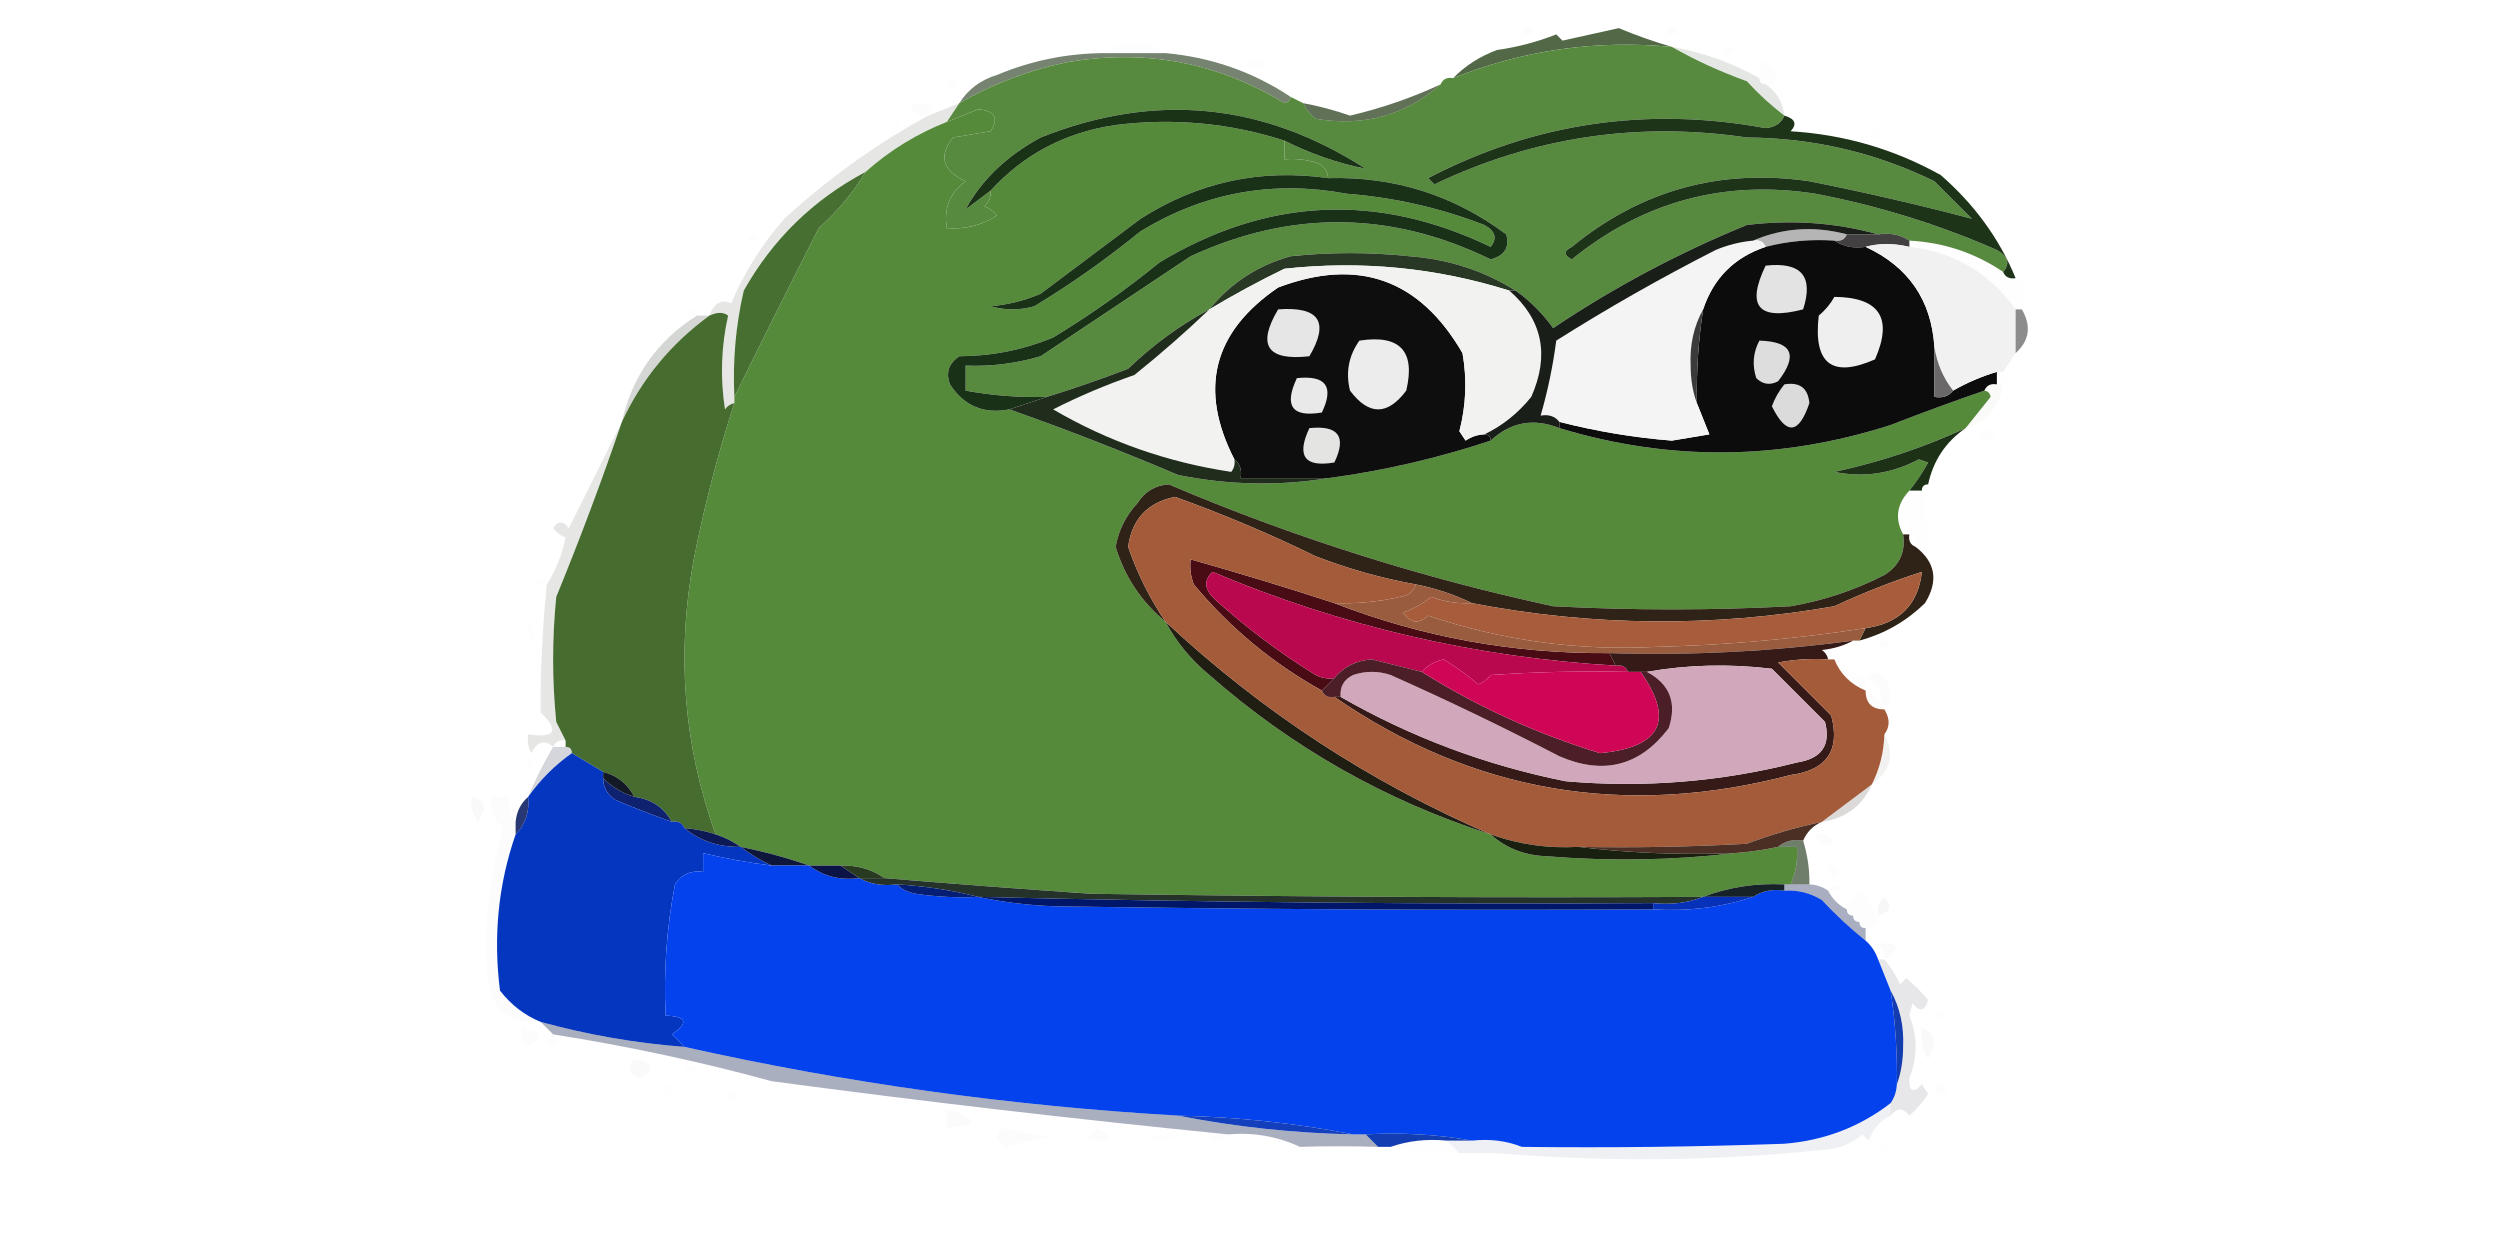 <?xml version="1.0" encoding="UTF-8"?>
<!DOCTYPE svg PUBLIC "-//W3C//DTD SVG 1.1//EN" "http://www.w3.org/Graphics/SVG/1.1/DTD/svg11.dtd">
<svg xmlns="http://www.w3.org/2000/svg" version="1.1" width="400px" height="198px" style="shape-rendering:geometricPrecision; text-rendering:geometricPrecision; image-rendering:optimizeQuality; fill-rule:evenodd; clip-rule:evenodd" xmlns:xlink="http://www.w3.org/1999/xlink">
<g><path style="opacity:0.012" fill="#010008" d="M 243.5,5.5 C 243.897,4.475 244.563,4.308 245.5,5C 244.906,5.464 244.239,5.631 243.5,5.5 Z"/></g>
<g><path style="opacity:0.012" fill="#060007" d="M 266.5,5.5 C 266.897,4.475 267.563,4.308 268.5,5C 267.906,5.464 267.239,5.631 266.5,5.5 Z"/></g>
<g><path style="opacity:0.875" fill="#39532d" d="M 267.5,7.5 C 255.354,6.35 243.688,8.017 232.5,12.5C 234.428,10.526 236.761,9.026 239.5,8C 242.796,7.543 245.963,6.709 249,5.5C 249.333,5.833 249.667,6.167 250,6.5C 253,5.833 256,5.167 259,4.5C 261.87,5.693 264.704,6.693 267.5,7.5 Z"/></g>
<g><path style="opacity:0.008" fill="#121d0b" d="M 186.5,8.5 C 183.167,8.5 179.833,8.5 176.5,8.5C 179.947,6.293 183.28,6.293 186.5,8.5 Z"/></g>
<g><path style="opacity:0.012" fill="#050008" d="M 235.5,7.5 C 236.833,8.167 236.833,8.167 235.5,7.5 Z"/></g>
<g><path style="opacity:0.008" fill="#040007" d="M 275.5,8.5 C 275.897,7.475 276.563,7.308 277.5,8C 276.906,8.464 276.239,8.631 275.5,8.5 Z"/></g>
<g><path style="opacity:0.659" fill="#2f4326" d="M 176.5,8.5 C 179.833,8.5 183.167,8.5 186.5,8.5C 193.82,9.169 200.487,11.502 206.5,15.5C 206.44,16.043 206.107,16.376 205.5,16.5C 194.721,9.933 183.055,7.766 170.5,10C 164.451,11.292 158.785,13.459 153.5,16.5C 154.894,14.292 156.894,12.792 159.5,12C 164.949,9.721 170.616,8.554 176.5,8.5 Z"/></g>
<g><path style="opacity:0.118" fill="#26391e" d="M 267.5,7.5 C 272.446,8.371 277.113,10.038 281.5,12.5C 281.5,13.167 281.833,13.5 282.5,13.5C 284.25,14.659 285.25,16.326 285.5,18.5C 283.37,16.873 281.37,15.04 279.5,13C 275.226,11.456 271.226,9.623 267.5,7.5 Z"/></g>
<g><path style="opacity:0.011" fill="#040007" d="M 282.5,13.5 C 281.833,13.5 281.5,13.167 281.5,12.5C 281.678,8.898 282.678,8.898 284.5,12.5C 284.043,13.297 283.376,13.631 282.5,13.5 Z"/></g>
<g><path style="opacity:0.006" fill="#020207" d="M 151.5,12.5 C 153.337,12.639 153.67,13.306 152.5,14.5C 151.702,14.043 151.369,13.376 151.5,12.5 Z"/></g>
<g><path style="opacity:0.013" fill="#030009" d="M 148.5,18.5 C 147.244,18.539 146.244,18.039 145.5,17C 146.833,16.333 148.167,16.333 149.5,17C 148.944,17.383 148.611,17.883 148.5,18.5 Z"/></g>
<g><path style="opacity:0.006" fill="#010006" d="M 142.5,18.5 C 144.337,18.64 144.67,19.306 143.5,20.5C 142.702,20.043 142.369,19.376 142.5,18.5 Z"/></g>
<g><path style="opacity:0.004" fill="#050106" d="M 298.5,21.5 C 299.386,20.224 300.386,20.224 301.5,21.5C 300.575,22.562 299.575,22.562 298.5,21.5 Z"/></g>
<g><path style="opacity:1" fill="#558a3b" d="M 158.5,30.5 C 163.834,24.665 170.5,21.165 178.5,20C 187.744,18.845 196.744,19.678 205.5,22.5C 205.5,23.5 205.5,24.5 205.5,25.5C 207.199,25.34 208.866,25.506 210.5,26C 211.756,26.417 212.423,27.25 212.5,28.5C 201.68,26.965 191.68,29.132 182.5,35C 177.167,39 171.833,43 166.5,47C 163.956,48.092 161.289,48.759 158.5,49C 160.833,49.667 163.167,49.667 165.5,49C 171.444,45.389 177.111,41.389 182.5,37C 192.674,30.8 203.674,28.8 215.5,31C 223.083,31.597 230.416,33.263 237.5,36C 239.26,36.965 239.594,38.132 238.5,39.5C 220.39,30.777 202.723,31.611 185.5,42C 180.111,46.389 174.444,50.389 168.5,54C 163.723,55.98 158.723,56.98 153.5,57C 151.789,58.133 151.289,59.633 152,61.5C 154.239,64.962 157.406,66.295 161.5,65.5C 170.531,68.682 179.531,72.182 188.5,76C 196.628,77.624 204.628,77.79 212.5,76.5C 221.297,75.333 229.964,73.333 238.5,70.5C 241.726,67.522 245.392,66.855 249.5,68.5C 267.178,73.844 284.844,73.678 302.5,68C 307.485,66.061 312.485,64.228 317.5,62.5C 318.043,62.56 318.376,62.893 318.5,63.5C 317.143,65.186 315.81,66.852 314.5,68.5C 307.835,71.589 300.835,73.922 293.5,75.5C 298.155,76.463 302.655,75.796 307,73.5C 307.5,73.667 308,73.833 308.5,74C 307.614,75.615 306.614,77.115 305.5,78.5C 303.466,80.655 303.133,82.988 304.5,85.5C 304.919,88.325 303.919,90.491 301.5,92C 296.764,94.435 291.764,96.101 286.5,97C 273.833,97.667 261.167,97.667 248.5,97C 227.241,92.403 206.741,85.903 187,77.5C 184.849,77.643 183.182,78.643 182,80.5C 180.134,82.519 178.967,84.852 178.5,87.5C 179.968,92.301 182.635,96.301 186.5,99.5C 188.22,102.731 190.553,105.564 193.5,108C 206.698,119.601 221.698,128.101 238.5,133.5C 240.958,135.713 243.958,136.879 247.5,137C 257.675,137.825 267.675,137.658 277.5,136.5C 279.861,136.326 282.194,135.993 284.5,135.5C 285.5,135.5 286.5,135.5 287.5,135.5C 287.675,137.621 287.341,139.621 286.5,141.5C 286.167,141.5 285.833,141.5 285.5,141.5C 280.9,141.28 276.567,141.946 272.5,143.5C 239.832,143.667 207.165,143.5 174.5,143C 163.487,142.248 152.487,141.415 141.5,140.5C 139.485,139.076 137.152,138.41 134.5,138.5C 132.833,138.5 131.167,138.5 129.5,138.5C 125.994,137.267 122.327,136.267 118.5,135.5C 117.329,134.655 115.995,133.989 114.5,133.5C 109.366,119.227 108.199,104.561 111,89.5C 112.677,80.982 114.843,72.648 117.5,64.5C 117.5,64.167 117.5,63.833 117.5,63.5C 121.88,54.582 126.38,45.582 131,36.5C 133.985,33.838 136.485,30.838 138.5,27.5C 142.323,24.084 146.657,21.418 151.5,19.5C 153.156,18.854 154.823,18.187 156.5,17.5C 159.185,17.708 159.851,18.875 158.5,21C 156.5,21.333 154.5,21.667 152.5,22C 150.113,24.953 150.779,27.286 154.5,29C 151.959,30.848 150.959,33.348 151.5,36.5C 154.4,36.72 157.067,36.054 159.5,34.5C 158.975,33.808 158.308,33.308 157.5,33C 158.252,32.329 158.586,31.496 158.5,30.5 Z"/></g>
<g><path style="opacity:1" fill="#578a3e" d="M 267.5,7.5 C 271.226,9.623 275.226,11.456 279.5,13C 281.37,15.04 283.37,16.873 285.5,18.5C 285.03,19.694 284.03,20.36 282.5,20.5C 263.473,17.001 245.473,19.668 228.5,28.5C 228.833,28.833 229.167,29.167 229.5,29.5C 245.35,21.926 262.017,19.426 279.5,22C 290.066,22.067 300.066,24.4 309.5,29C 311.5,31 313.5,33 315.5,35C 306.995,32.763 298.328,30.762 289.5,29C 275.235,26.924 262.568,30.424 251.5,39.5C 250.167,40.167 250.167,40.833 251.5,41.5C 262.924,32.227 275.924,28.727 290.5,31C 300.527,32.922 310.194,35.922 319.5,40C 321.311,41.041 321.645,42.207 320.5,43.5C 315.978,40.452 310.978,38.785 305.5,38.5C 304.081,37.549 302.415,37.215 300.5,37.5C 293.741,35.615 286.741,35.115 279.5,36C 268.595,40.452 258.262,45.952 248.5,52.5C 246.812,50.145 244.812,48.145 242.5,46.5C 237.392,43.299 231.725,41.465 225.5,41C 219.167,40.333 212.833,40.333 206.5,41C 201.2,42.487 196.867,45.32 193.5,49.5C 188.783,52.037 184.449,55.204 180.5,59C 176.192,60.658 171.858,62.158 167.5,63.5C 163.119,63.628 158.785,63.295 154.5,62.5C 154.5,61.167 154.5,59.833 154.5,58.5C 158.582,58.656 162.582,58.156 166.5,57C 174.5,51.667 182.5,46.333 190.5,41C 206.594,33.58 222.594,33.746 238.5,41.5C 240.724,40.919 241.557,39.586 241,37.5C 232.583,31.215 223.083,28.215 212.5,28.5C 212.423,27.25 211.756,26.417 210.5,26C 208.866,25.506 207.199,25.34 205.5,25.5C 205.5,24.5 205.5,23.5 205.5,22.5C 209.705,24.614 214.039,26.114 218.5,27C 202.049,16.404 184.716,14.737 166.5,22C 161.051,24.958 157.051,28.792 154.5,33.5C 155.852,32.476 157.185,31.476 158.5,30.5C 158.586,31.496 158.252,32.329 157.5,33C 158.308,33.308 158.975,33.808 159.5,34.5C 157.067,36.054 154.4,36.72 151.5,36.5C 150.959,33.348 151.959,30.848 154.5,29C 150.779,27.286 150.113,24.953 152.5,22C 154.5,21.667 156.5,21.333 158.5,21C 159.851,18.875 159.185,17.708 156.5,17.5C 154.823,18.187 153.156,18.854 151.5,19.5C 152.167,18.5 152.833,17.5 153.5,16.5C 158.785,13.459 164.451,11.292 170.5,10C 183.055,7.766 194.721,9.933 205.5,16.5C 206.107,16.376 206.44,16.043 206.5,15.5C 207.167,15.833 207.833,16.167 208.5,16.5C 208.953,17.458 209.619,18.292 210.5,19C 218.169,20.307 224.835,18.473 230.5,13.5C 230.842,12.662 231.508,12.328 232.5,12.5C 243.688,8.017 255.354,6.35 267.5,7.5 Z"/></g>
<g><path style="opacity:0.798" fill="#394e2e" d="M 230.5,13.5 C 224.835,18.473 218.169,20.307 210.5,19C 209.619,18.292 208.953,17.458 208.5,16.5C 211.064,16.979 213.564,17.645 216,18.5C 221.034,17.322 225.867,15.656 230.5,13.5 Z"/></g>
<g><path style="opacity:1" fill="#1a3216" d="M 205.5,22.5 C 196.744,19.678 187.744,18.845 178.5,20C 170.5,21.165 163.834,24.665 158.5,30.5C 157.185,31.476 155.852,32.476 154.5,33.5C 157.051,28.792 161.051,24.958 166.5,22C 184.716,14.737 202.049,16.404 218.5,27C 214.039,26.114 209.705,24.614 205.5,22.5 Z"/></g>
<g><path style="opacity:0.009" fill="#010007" d="M 199.5,10.5 C 200.386,9.224 201.386,9.224 202.5,10.5C 201.575,11.562 200.575,11.562 199.5,10.5 Z"/></g>
<g><path style="opacity:1" fill="#193116" d="M 212.5,28.5 C 223.083,28.215 232.583,31.215 241,37.5C 241.557,39.586 240.724,40.919 238.5,41.5C 222.594,33.746 206.594,33.58 190.5,41C 182.5,46.333 174.5,51.667 166.5,57C 162.582,58.156 158.582,58.656 154.5,58.5C 154.5,59.833 154.5,61.167 154.5,62.5C 158.785,63.295 163.119,63.628 167.5,63.5C 165.5,64.167 163.5,64.833 161.5,65.5C 157.406,66.295 154.239,64.962 152,61.5C 151.289,59.633 151.789,58.133 153.5,57C 158.723,56.98 163.723,55.98 168.5,54C 174.444,50.389 180.111,46.389 185.5,42C 202.723,31.611 220.39,30.777 238.5,39.5C 239.594,38.132 239.26,36.965 237.5,36C 230.416,33.263 223.083,31.597 215.5,31C 203.674,28.8 192.674,30.8 182.5,37C 177.111,41.389 171.444,45.389 165.5,49C 163.167,49.667 160.833,49.667 158.5,49C 161.289,48.759 163.956,48.092 166.5,47C 171.833,43 177.167,39 182.5,35C 191.68,29.132 201.68,26.965 212.5,28.5 Z"/></g>
<g><path style="opacity:1" fill="#1d3419" d="M 285.5,18.5 C 287.233,19.008 287.566,19.841 286.5,21C 295.084,21.53 303.084,23.863 310.5,28C 315.897,32.685 319.897,38.185 322.5,44.5C 321.508,44.672 320.842,44.338 320.5,43.5C 321.645,42.207 321.311,41.041 319.5,40C 310.194,35.922 300.527,32.922 290.5,31C 275.924,28.727 262.924,32.227 251.5,41.5C 250.167,40.833 250.167,40.167 251.5,39.5C 262.568,30.424 275.235,26.924 289.5,29C 298.328,30.762 306.995,32.763 315.5,35C 313.5,33 311.5,31 309.5,29C 300.066,24.4 290.066,22.067 279.5,22C 262.017,19.426 245.35,21.926 229.5,29.5C 229.167,29.167 228.833,28.833 228.5,28.5C 245.473,19.668 263.473,17.001 282.5,20.5C 284.03,20.36 285.03,19.694 285.5,18.5 Z"/></g>
<g><path style="opacity:0.008" fill="#030008" d="M 119.5,38.5 C 119.897,37.475 120.563,37.308 121.5,38C 120.906,38.464 120.239,38.631 119.5,38.5 Z"/></g>
<g><path style="opacity:1" fill="#b4b5b4" d="M 295.5,37.5 C 295.158,38.338 294.492,38.672 293.5,38.5C 289.731,38.244 286.064,38.577 282.5,39.5C 282.158,38.662 281.492,38.328 280.5,38.5C 285.288,36.448 290.288,36.115 295.5,37.5 Z"/></g>
<g><path style="opacity:1" fill="#434042" d="M 295.5,37.5 C 297.167,37.5 298.833,37.5 300.5,37.5C 302.415,37.215 304.081,37.549 305.5,38.5C 305.5,38.833 305.5,39.167 305.5,39.5C 302.959,38.897 300.626,38.897 298.5,39.5C 296.585,39.785 294.919,39.451 293.5,38.5C 294.492,38.672 295.158,38.338 295.5,37.5 Z"/></g>
<g><path style="opacity:1" fill="#0b0c0b" d="M 293.5,38.5 C 294.919,39.451 296.585,39.785 298.5,39.5C 305.352,42.679 309.018,48.012 309.5,55.5C 309.5,58.167 309.5,60.833 309.5,63.5C 310.791,63.737 311.791,63.404 312.5,62.5C 314.713,61.227 317.046,60.227 319.5,59.5C 319.5,60.167 319.5,60.833 319.5,61.5C 318.508,61.328 317.842,61.662 317.5,62.5C 312.485,64.228 307.485,66.061 302.5,68C 284.844,73.678 267.178,73.844 249.5,68.5C 249.5,68.167 249.5,67.833 249.5,67.5C 255.404,69.014 261.404,70.014 267.5,70.5C 269.5,70.167 271.5,69.833 273.5,69.5C 272.826,67.805 272.159,66.138 271.5,64.5C 271.413,59.464 271.746,54.464 272.5,49.5C 274.167,44.5 277.5,41.167 282.5,39.5C 286.064,38.577 289.731,38.244 293.5,38.5 Z"/></g>
<g><path style="opacity:0.11" fill="#1e2c19" d="M 153.5,16.5 C 152.833,17.5 152.167,18.5 151.5,19.5C 146.657,21.418 142.323,24.084 138.5,27.5C 130.137,31.93 123.637,38.263 119,46.5C 117.711,52.088 117.211,57.755 117.5,63.5C 117.5,63.833 117.5,64.167 117.5,64.5C 116.883,64.611 116.383,64.944 116,65.5C 115.219,60.446 115.386,55.446 116.5,50.5C 115.767,49.913 114.767,49.913 113.5,50.5C 114.254,48.495 115.421,47.828 117,48.5C 119.096,43.56 121.929,39.06 125.5,35C 132.574,28.506 140.24,23.006 148.5,18.5C 150.167,17.833 151.833,17.167 153.5,16.5 Z"/></g>
<g><path style="opacity:1" fill="#f4f4f4" d="M 280.5,38.5 C 281.492,38.328 282.158,38.662 282.5,39.5C 277.5,41.167 274.167,44.5 272.5,49.5C 271.009,52.186 270.343,55.186 270.5,58.5C 270.505,60.697 270.838,62.697 271.5,64.5C 272.159,66.138 272.826,67.805 273.5,69.5C 271.5,69.833 269.5,70.167 267.5,70.5C 261.404,70.014 255.404,69.014 249.5,67.5C 248.791,66.596 247.791,66.263 246.5,66.5C 247.637,62.583 248.47,58.583 249,54.5C 257.256,49.287 265.756,44.454 274.5,40C 276.436,39.187 278.436,38.687 280.5,38.5 Z"/></g>
<g><path style="opacity:1" fill="#f1f1f1" d="M 298.5,39.5 C 300.626,38.897 302.959,38.897 305.5,39.5C 312.659,40.331 318.326,43.665 322.5,49.5C 322.5,51.833 322.5,54.167 322.5,56.5C 321.833,57.5 321.167,58.5 320.5,59.5C 320.167,59.5 319.833,59.5 319.5,59.5C 317.046,60.227 314.713,61.227 312.5,62.5C 310.917,60.492 309.917,58.159 309.5,55.5C 309.018,48.012 305.352,42.679 298.5,39.5 Z"/></g>
<g><path style="opacity:1" fill="#283824" d="M 242.5,46.5 C 242.167,46.5 241.833,46.5 241.5,46.5C 229.791,42.821 217.791,41.654 205.5,43C 201.34,45.023 197.34,47.189 193.5,49.5C 196.867,45.32 201.2,42.487 206.5,41C 212.833,40.333 219.167,40.333 225.5,41C 231.725,41.465 237.392,43.299 242.5,46.5 Z"/></g>
<g><path style="opacity:1" fill="#476f31" d="M 138.5,27.5 C 136.485,30.838 133.985,33.838 131,36.5C 126.38,45.582 121.88,54.582 117.5,63.5C 117.211,57.755 117.711,52.088 119,46.5C 123.637,38.263 130.137,31.93 138.5,27.5 Z"/></g>
<g><path style="opacity:1" fill="#e3e3e3" d="M 282.5,42.5 C 288.21,41.867 290.21,44.201 288.5,49.5C 281.35,51.356 279.35,49.023 282.5,42.5 Z"/></g>
<g><path style="opacity:1" fill="#0e0e0e" d="M 237.5,69.5 C 238.167,69.5 238.5,69.833 238.5,70.5C 229.964,73.333 221.297,75.333 212.5,76.5C 207.833,76.5 203.167,76.5 198.5,76.5C 198.737,75.209 198.404,74.209 197.5,73.5C 191.748,62.274 194.081,53.108 204.5,46C 217.306,41.158 227.139,44.658 234,56.5C 234.738,60.71 234.572,64.876 233.5,69C 233.833,69.5 234.167,70 234.5,70.5C 235.417,69.873 236.417,69.539 237.5,69.5 Z"/></g>
<g><path style="opacity:0.004" fill="#1c1d1b" d="M 305.5,39.5 C 305.5,39.167 305.5,38.833 305.5,38.5C 310.978,38.785 315.978,40.452 320.5,43.5C 320.842,44.338 321.508,44.672 322.5,44.5C 324.373,45.896 324.706,47.563 323.5,49.5C 323.167,49.5 322.833,49.5 322.5,49.5C 318.326,43.665 312.659,40.331 305.5,39.5 Z"/></g>
<g><path style="opacity:1" fill="#f2f2f1" d="M 241.5,46.5 C 246.8,51.147 247.967,56.814 245,63.5C 242.886,66.121 240.386,68.121 237.5,69.5C 236.417,69.539 235.417,69.873 234.5,70.5C 234.167,70 233.833,69.5 233.5,69C 234.572,64.876 234.738,60.71 234,56.5C 227.139,44.658 217.306,41.158 204.5,46C 194.081,53.108 191.748,62.274 197.5,73.5C 197.631,74.239 197.464,74.906 197,75.5C 186.797,73.973 177.297,70.64 168.5,65.5C 172.677,63.383 177.01,61.549 181.5,60C 185.693,56.635 189.693,53.135 193.5,49.5C 197.34,47.189 201.34,45.023 205.5,43C 217.791,41.654 229.791,42.821 241.5,46.5 Z"/></g>
<g><path style="opacity:1" fill="#efefef" d="M 293.5,47.5 C 300.738,47.568 302.904,50.901 300,57.5C 293.108,60.535 290.108,58.202 291,50.5C 292.045,49.627 292.878,48.627 293.5,47.5 Z"/></g>
<g><path style="opacity:0.008" fill="#010005" d="M 111.5,50.5 C 110.761,50.631 110.094,50.464 109.5,50C 110.437,49.308 111.103,49.475 111.5,50.5 Z"/></g>
<g><path style="opacity:1" fill="#e6e6e6" d="M 204.5,49.5 C 211.084,49.004 212.751,51.504 209.5,57C 202.745,57.756 201.078,55.256 204.5,49.5 Z"/></g>
<g><path style="opacity:0.875" fill="#7c7c7c" d="M 322.5,49.5 C 322.833,49.5 323.167,49.5 323.5,49.5C 325.044,52.172 324.711,54.505 322.5,56.5C 322.5,54.167 322.5,51.833 322.5,49.5 Z"/></g>
<g><path style="opacity:1" fill="#ececec" d="M 217.5,54.5 C 224,53.499 226.5,56.165 225,62.5C 222,66.5 219,66.5 216,62.5C 215.282,59.593 215.782,56.926 217.5,54.5 Z"/></g>
<g><path style="opacity:1" fill="#dddddd" d="M 281.5,54.5 C 286.747,54.64 287.747,56.806 284.5,61C 283.216,61.684 282.049,61.517 281,60.5C 280.322,58.402 280.489,56.402 281.5,54.5 Z"/></g>
<g><path style="opacity:0.184" fill="#1f2a1b" d="M 111.5,50.5 C 112.167,50.5 112.833,50.5 113.5,50.5C 107.352,54.978 102.686,60.645 99.5,67.5C 101.167,60.169 105.167,54.502 111.5,50.5 Z"/></g>
<g><path style="opacity:1" fill="#3b3b3b" d="M 272.5,49.5 C 271.746,54.464 271.413,59.464 271.5,64.5C 270.838,62.697 270.505,60.697 270.5,58.5C 270.343,55.186 271.009,52.186 272.5,49.5 Z"/></g>
<g><path style="opacity:1" fill="#466d2f" d="M 117.5,64.5 C 114.843,72.648 112.677,80.982 111,89.5C 108.199,104.561 109.366,119.227 114.5,133.5C 112.883,132.962 111.216,132.629 109.5,132.5C 109.158,131.662 108.492,131.328 107.5,131.5C 106.198,129.178 104.198,127.845 101.5,127.5C 100.415,125.413 98.749,124.08 96.5,123.5C 94.851,122.527 93.184,121.527 91.5,120.5C 91.5,119.833 91.167,119.5 90.5,119.5C 90.5,119.167 90.5,118.833 90.5,118.5C 90.013,117.527 89.513,116.527 89,115.5C 88.333,108.833 88.333,102.167 89,95.5C 92.779,86.275 96.279,76.941 99.5,67.5C 102.686,60.645 107.352,54.978 113.5,50.5C 114.767,49.913 115.767,49.913 116.5,50.5C 115.386,55.446 115.219,60.446 116,65.5C 116.383,64.944 116.883,64.611 117.5,64.5 Z"/></g>
<g><path style="opacity:0.004" fill="#0c0c09" d="M 320.5,59.5 C 321.833,60.167 321.833,60.833 320.5,61.5C 320.5,60.833 320.5,60.167 320.5,59.5 Z"/></g>
<g><path style="opacity:1" fill="#e9e9e9" d="M 207.5,60.5 C 212.159,60.015 213.492,61.848 211.5,66C 206.728,66.81 205.395,64.977 207.5,60.5 Z"/></g>
<g><path style="opacity:1" fill="#202c1c" d="M 193.5,49.5 C 189.693,53.135 185.693,56.635 181.5,60C 177.01,61.549 172.677,63.383 168.5,65.5C 177.297,70.64 186.797,73.973 197,75.5C 197.464,74.906 197.631,74.239 197.5,73.5C 198.404,74.209 198.737,75.209 198.5,76.5C 203.167,76.5 207.833,76.5 212.5,76.5C 204.628,77.79 196.628,77.624 188.5,76C 179.531,72.182 170.531,68.682 161.5,65.5C 163.5,64.833 165.5,64.167 167.5,63.5C 171.858,62.158 176.192,60.658 180.5,59C 184.449,55.204 188.783,52.037 193.5,49.5 Z"/></g>
<g><path style="opacity:1" fill="#dbdbdb" d="M 285.5,61.5 C 287.948,61.085 289.281,62.085 289.5,64.5C 287.81,69.522 285.81,69.688 283.5,65C 283.978,63.697 284.645,62.531 285.5,61.5 Z"/></g>
<g><path style="opacity:1" fill="#6a6868" d="M 309.5,55.5 C 309.917,58.159 310.917,60.492 312.5,62.5C 311.791,63.404 310.791,63.737 309.5,63.5C 309.5,60.833 309.5,58.167 309.5,55.5 Z"/></g>
<g><path style="opacity:1" fill="#1a1e19" d="M 300.5,37.5 C 298.833,37.5 297.167,37.5 295.5,37.5C 290.288,36.115 285.288,36.448 280.5,38.5C 278.436,38.687 276.436,39.187 274.5,40C 265.756,44.454 257.256,49.287 249,54.5C 248.47,58.583 247.637,62.583 246.5,66.5C 247.791,66.263 248.791,66.596 249.5,67.5C 249.5,67.833 249.5,68.167 249.5,68.5C 245.392,66.855 241.726,67.522 238.5,70.5C 238.5,69.833 238.167,69.5 237.5,69.5C 240.386,68.121 242.886,66.121 245,63.5C 247.967,56.814 246.8,51.147 241.5,46.5C 241.833,46.5 242.167,46.5 242.5,46.5C 244.812,48.145 246.812,50.145 248.5,52.5C 258.262,45.952 268.595,40.452 279.5,36C 286.741,35.115 293.741,35.615 300.5,37.5 Z"/></g>
<g><path style="opacity:0.027" fill="#27331f" d="M 317.5,62.5 C 317.842,61.662 318.508,61.328 319.5,61.5C 319.833,61.5 320.167,61.5 320.5,61.5C 319.946,65.055 317.946,67.388 314.5,68.5C 315.81,66.852 317.143,65.186 318.5,63.5C 318.376,62.893 318.043,62.56 317.5,62.5 Z"/></g>
<g><path style="opacity:0.008" fill="#030008" d="M 317.5,68.5 C 320.137,70.154 319.803,70.654 316.5,70C 317.056,69.617 317.389,69.117 317.5,68.5 Z"/></g>
<g><path style="opacity:1" fill="#e4e4e3" d="M 209.5,68.5 C 214.159,68.015 215.492,69.848 213.5,74C 208.728,74.81 207.395,72.977 209.5,68.5 Z"/></g>
<g><path style="opacity:1" fill="#1d3117" d="M 314.5,68.5 C 311.323,70.684 309.323,73.684 308.5,77.5C 307.833,77.5 307.5,77.833 307.5,78.5C 306.833,78.5 306.167,78.5 305.5,78.5C 306.614,77.115 307.614,75.615 308.5,74C 308,73.833 307.5,73.667 307,73.5C 302.655,75.796 298.155,76.463 293.5,75.5C 300.835,73.922 307.835,71.589 314.5,68.5 Z"/></g>
<g><path style="opacity:0.006" fill="#070a08" d="M 308.5,77.5 C 307.789,80.25 307.789,83.25 308.5,86.5C 308.043,87.297 307.376,87.631 306.5,87.5C 306.672,86.508 306.338,85.842 305.5,85.5C 305.167,81.5 304.833,81.5 304.5,85.5C 303.133,82.988 303.466,80.655 305.5,78.5C 305.638,82.286 306.305,82.286 307.5,78.5C 308.167,78.5 308.5,78.167 308.5,77.5 Z M 305.5,78.5 C 306.167,78.5 306.833,78.5 307.5,78.5C 306.305,82.286 305.638,82.286 305.5,78.5 Z"/></g>
<g><path style="opacity:0.11" fill="#1f291a" d="M 99.5,67.5 C 96.279,76.941 92.779,86.275 89,95.5C 88.333,102.167 88.333,108.833 89,115.5C 89.513,116.527 90.013,117.527 90.5,118.5C 89.508,118.328 88.842,118.662 88.5,119.5C 87.12,118.294 85.953,118.627 85,120.5C 84.517,119.552 84.35,118.552 84.5,117.5C 88.876,118.112 89.543,116.946 86.5,114C 86.449,107.359 86.782,100.525 87.5,93.5C 88.93,91.255 89.93,88.755 90.5,86C 89.692,85.692 89.025,85.192 88.5,84.5C 89.274,83.289 90.107,83.289 91,84.5C 93.864,78.773 96.697,73.106 99.5,67.5 Z"/></g>
<g><path style="opacity:1" fill="#2f2317" d="M 304.5,85.5 C 304.833,85.5 305.167,85.5 305.5,85.5C 305.328,86.492 305.662,87.158 306.5,87.5C 309.689,89.945 310.189,92.945 308,96.5C 305.015,99.409 301.515,101.409 297.5,102.5C 297.833,101.833 298.167,101.167 298.5,100.5C 303.914,99.754 306.914,96.754 307.5,91.5C 302.799,93.008 298.132,94.842 293.5,97C 274.136,100.391 254.803,100.225 235.5,96.5C 232.702,95.131 229.702,94.131 226.5,93.5C 221.04,92.514 215.707,91.014 210.5,89C 203.191,85.43 195.691,82.263 188,79.5C 183.604,80.396 181.104,83.062 180.5,87.5C 181.973,91.78 183.973,95.78 186.5,99.5C 182.635,96.301 179.968,92.301 178.5,87.5C 178.967,84.852 180.134,82.519 182,80.5C 183.182,78.643 184.849,77.643 187,77.5C 206.741,85.903 227.241,92.403 248.5,97C 261.167,97.667 273.833,97.667 286.5,97C 291.764,96.101 296.764,94.435 301.5,92C 303.919,90.491 304.919,88.325 304.5,85.5 Z"/></g>
<g><path style="opacity:0.008" fill="#050008" d="M 87.5,93.5 C 86.761,93.631 86.094,93.464 85.5,93C 86.437,92.308 87.103,92.475 87.5,93.5 Z"/></g>
<g><path style="opacity:0.009" fill="#020007" d="M 84.5,99.5 C 85.573,100.251 85.74,101.251 85,102.5C 84.517,101.552 84.35,100.552 84.5,99.5 Z"/></g>
<g><path style="opacity:1" fill="#4a0c14" d="M 213.5,96.5 C 227.537,101.952 242.204,104.619 257.5,104.5C 257.833,105.167 258.167,105.833 258.5,106.5C 236.078,105.185 214.578,100.185 194,91.5C 192.521,92.873 192.688,94.373 194.5,96C 199.476,100.487 204.809,104.487 210.5,108C 211.448,108.483 212.448,108.649 213.5,108.5C 212.833,109.167 212.167,109.833 211.5,110.5C 203.615,106.117 196.782,100.45 191,93.5C 190.51,92.207 190.343,90.873 190.5,89.5C 198.265,91.689 205.932,94.022 213.5,96.5 Z"/></g>
<g><path style="opacity:1" fill="#201e13" d="M 186.5,99.5 C 201.886,113.857 219.22,125.19 238.5,133.5C 221.698,128.101 206.698,119.601 193.5,108C 190.553,105.564 188.22,102.731 186.5,99.5 Z"/></g>
<g><path style="opacity:1" fill="#a75d3b" d="M 298.5,100.5 C 287.419,102.22 276.252,103.22 265,103.5C 252.476,104.157 240.31,102.49 228.5,98.5C 226.983,99.911 225.649,99.744 224.5,98C 226.129,97.415 227.629,96.581 229,95.5C 231.099,96.287 233.266,96.62 235.5,96.5C 254.803,100.225 274.136,100.391 293.5,97C 298.132,94.842 302.799,93.008 307.5,91.5C 306.914,96.754 303.914,99.754 298.5,100.5 Z"/></g>
<g><path style="opacity:0.012" fill="#000703" d="M 300.5,103.5 C 300.897,102.475 301.563,102.308 302.5,103C 301.906,103.464 301.239,103.631 300.5,103.5 Z"/></g>
<g><path style="opacity:1" fill="#ba084f" d="M 258.5,106.5 C 259.492,106.328 260.158,106.662 260.5,107.5C 253.159,107.334 245.826,107.5 238.5,108C 237.975,108.692 237.308,109.192 236.5,109.5C 234.78,108.02 232.947,106.686 231,105.5C 229.541,105.808 228.374,106.475 227.5,107.5C 224.844,106.842 222.178,106.175 219.5,105.5C 217.022,105.667 215.022,106.667 213.5,108.5C 212.448,108.649 211.448,108.483 210.5,108C 204.809,104.487 199.476,100.487 194.5,96C 192.688,94.373 192.521,92.873 194,91.5C 214.578,100.185 236.078,105.185 258.5,106.5 Z"/></g>
<g><path style="opacity:1" fill="#9a5c3f" d="M 226.5,93.5 C 229.702,94.131 232.702,95.131 235.5,96.5C 233.266,96.62 231.099,96.287 229,95.5C 227.629,96.581 226.129,97.415 224.5,98C 225.649,99.744 226.983,99.911 228.5,98.5C 240.31,102.49 252.476,104.157 265,103.5C 276.252,103.22 287.419,102.22 298.5,100.5C 298.167,101.167 297.833,101.833 297.5,102.5C 297.167,102.5 296.833,102.5 296.5,102.5C 283.575,104.236 270.575,104.902 257.5,104.5C 242.204,104.619 227.537,101.952 213.5,96.5C 217.042,96.62 220.542,96.287 224,95.5C 225.376,95.316 226.209,94.649 226.5,93.5 Z"/></g>
<g><path style="opacity:0.008" fill="#381f15" d="M 293.5,105.5 C 295.001,106.752 296.668,107.752 298.5,108.5C 298.5,109.167 298.5,109.833 298.5,110.5C 296.089,109.483 294.422,107.816 293.5,105.5 Z"/></g>
<g><path style="opacity:0.012" fill="#170f0d" d="M 298.5,108.5 C 299.313,107.347 300.313,107.347 301.5,108.5C 302.788,110.299 302.788,111.965 301.5,113.5C 299.5,113.5 298.5,112.5 298.5,110.5C 299.458,110.953 300.292,111.619 301,112.5C 301.279,110.588 300.446,109.254 298.5,108.5 Z"/></g>
<g><path style="opacity:0.176" fill="#0d1835" d="M 88.5,119.5 C 89.167,119.5 89.833,119.5 90.5,119.5C 91.167,119.5 91.5,119.833 91.5,120.5C 88.767,122.433 86.433,124.766 84.5,127.5C 85.643,124.736 86.977,122.069 88.5,119.5 Z"/></g>
<g><path style="opacity:0.01" fill="#0b0000" d="M 84.5,121.5 C 85.525,121.897 85.692,122.563 85,123.5C 84.536,122.906 84.369,122.239 84.5,121.5 Z"/></g>
<g><path style="opacity:1" fill="#361a17" d="M 296.5,102.5 C 295.048,103.302 293.382,103.802 291.5,104C 292.056,104.383 292.389,104.883 292.5,105.5C 289.813,105.336 287.146,105.503 284.5,106C 287.333,108.833 290.167,111.667 293,114.5C 294.462,120.051 292.295,123.218 286.5,124C 259.992,130.955 235.659,126.788 213.5,111.5C 213.833,111.5 214.167,111.5 214.5,111.5C 225.73,117.944 237.73,122.444 250.5,125C 263.017,126.091 275.35,125.091 287.5,122C 291.461,121.392 292.961,119.226 292,115.5C 289.113,112.613 286.279,109.779 283.5,107C 276.654,106.179 269.987,106.346 263.5,107.5C 263.167,107.5 262.833,107.5 262.5,107.5C 261.833,107.5 261.167,107.5 260.5,107.5C 260.158,106.662 259.492,106.328 258.5,106.5C 258.167,105.833 257.833,105.167 257.5,104.5C 270.575,104.902 283.575,104.236 296.5,102.5 Z"/></g>
<g><path style="opacity:0.055" fill="#1f1911" d="M 301.5,117.5 C 303.184,120.718 302.517,123.385 299.5,125.5C 300.75,122.994 301.416,120.327 301.5,117.5 Z"/></g>
<g><path style="opacity:1" fill="#0f226f" d="M 96.5,124.5 C 97.922,125.925 99.589,126.925 101.5,127.5C 104.198,127.845 106.198,129.178 107.5,131.5C 104.482,130.438 101.482,129.271 98.5,128C 97.177,127.184 96.511,126.017 96.5,124.5 Z"/></g>
<g><path style="opacity:1" fill="#131925" d="M 96.5,124.5 C 96.5,124.167 96.5,123.833 96.5,123.5C 98.749,124.08 100.415,125.413 101.5,127.5C 99.589,126.925 97.922,125.925 96.5,124.5 Z"/></g>
<g><path style="opacity:1" fill="#a45b3a" d="M 226.5,93.5 C 226.209,94.649 225.376,95.316 224,95.5C 220.542,96.287 217.042,96.62 213.5,96.5C 205.932,94.022 198.265,91.689 190.5,89.5C 190.343,90.873 190.51,92.207 191,93.5C 196.782,100.45 203.615,106.117 211.5,110.5C 211.842,111.338 212.508,111.672 213.5,111.5C 235.659,126.788 259.992,130.955 286.5,124C 292.295,123.218 294.462,120.051 293,114.5C 290.167,111.667 287.333,108.833 284.5,106C 287.146,105.503 289.813,105.336 292.5,105.5C 292.833,105.5 293.167,105.5 293.5,105.5C 294.422,107.816 296.089,109.483 298.5,110.5C 298.5,112.5 299.5,113.5 301.5,113.5C 302.405,114.964 302.405,116.298 301.5,117.5C 301.416,120.327 300.75,122.994 299.5,125.5C 296.795,127.512 294.128,129.512 291.5,131.5C 287.447,132.35 283.447,133.516 279.5,135C 270.506,135.5 261.506,135.666 252.5,135.5C 247.673,135.779 243.007,135.113 238.5,133.5C 219.22,125.19 201.886,113.857 186.5,99.5C 183.973,95.78 181.973,91.78 180.5,87.5C 181.104,83.062 183.604,80.396 188,79.5C 195.691,82.263 203.191,85.43 210.5,89C 215.707,91.014 221.04,92.514 226.5,93.5 Z"/></g>
<g><path style="opacity:1" fill="#d1a8bb" d="M 263.5,107.5 C 269.987,106.346 276.654,106.179 283.5,107C 286.279,109.779 289.113,112.613 292,115.5C 292.961,119.226 291.461,121.392 287.5,122C 275.35,125.091 263.017,126.091 250.5,125C 237.73,122.444 225.73,117.944 214.5,111.5C 214.36,109.876 215.027,108.71 216.5,108C 218.5,107.333 220.5,107.333 222.5,108C 231.622,112.061 240.622,116.394 249.5,121C 256.559,124.06 262.392,122.56 267,116.5C 268.336,112.438 267.169,109.438 263.5,107.5 Z"/></g>
<g><path style="opacity:1" fill="#4c1f28" d="M 227.5,107.5 C 236.375,113.075 245.875,117.409 256,120.5C 265.779,119.591 267.945,115.258 262.5,107.5C 262.833,107.5 263.167,107.5 263.5,107.5C 267.169,109.438 268.336,112.438 267,116.5C 262.392,122.56 256.559,124.06 249.5,121C 240.622,116.394 231.622,112.061 222.5,108C 220.5,107.333 218.5,107.333 216.5,108C 215.027,108.71 214.36,109.876 214.5,111.5C 214.167,111.5 213.833,111.5 213.5,111.5C 212.508,111.672 211.842,111.338 211.5,110.5C 212.167,109.833 212.833,109.167 213.5,108.5C 215.022,106.667 217.022,105.667 219.5,105.5C 222.178,106.175 224.844,106.842 227.5,107.5 Z"/></g>
<g><path style="opacity:1" fill="#cf0655" d="M 260.5,107.5 C 261.167,107.5 261.833,107.5 262.5,107.5C 267.945,115.258 265.779,119.591 256,120.5C 245.875,117.409 236.375,113.075 227.5,107.5C 228.374,106.475 229.541,105.808 231,105.5C 232.947,106.686 234.78,108.02 236.5,109.5C 237.308,109.192 237.975,108.692 238.5,108C 245.826,107.5 253.159,107.334 260.5,107.5 Z"/></g>
<g><path style="opacity:0.024" fill="#00000d" d="M 75.5,127.5 C 76.586,127.62 77.253,128.287 77.5,129.5C 77.167,130.167 76.833,130.833 76.5,131.5C 75.571,130.311 75.238,128.978 75.5,127.5 Z"/></g>
<g><path style="opacity:1" fill="#0436bf" d="M 91.5,120.5 C 93.184,121.527 94.851,122.527 96.5,123.5C 96.5,123.833 96.5,124.167 96.5,124.5C 96.511,126.017 97.177,127.184 98.5,128C 101.482,129.271 104.482,130.438 107.5,131.5C 108.492,131.328 109.158,131.662 109.5,132.5C 112.008,134.554 115.008,135.554 118.5,135.5C 120.072,136.687 121.739,137.687 123.5,138.5C 119.788,138.039 116.121,137.373 112.5,136.5C 112.5,137.5 112.5,138.5 112.5,139.5C 110.549,139.227 109.049,139.893 108,141.5C 106.661,148.426 106.161,155.426 106.5,162.5C 109.896,162.633 110.229,163.633 107.5,165.5C 108.243,166.182 108.909,166.849 109.5,167.5C 101.674,166.907 94.007,165.573 86.5,163.5C 83.939,162.454 81.773,160.788 80,158.5C 78.891,149.825 79.724,141.491 82.5,133.5C 84.074,131.898 84.741,129.898 84.5,127.5C 86.433,124.766 88.767,122.433 91.5,120.5 Z"/></g>
<g><path style="opacity:0.918" fill="#152869" d="M 84.5,127.5 C 84.741,129.898 84.074,131.898 82.5,133.5C 82.5,132.833 82.5,132.167 82.5,131.5C 82.66,129.847 83.326,128.514 84.5,127.5 Z"/></g>
<g><path style="opacity:0.161" fill="#2a1914" d="M 299.5,125.5 C 297.977,128.937 295.311,130.937 291.5,131.5C 294.128,129.512 296.795,127.512 299.5,125.5 Z"/></g>
<g><path style="opacity:0.013" fill="#030006" d="M 290.5,133.5 C 291.675,133.281 292.675,133.614 293.5,134.5C 291.948,135.798 290.948,135.465 290.5,133.5 Z"/></g>
<g><path style="opacity:0.012" fill="#0f152f" d="M 82.5,131.5 C 82.5,132.167 82.5,132.833 82.5,133.5C 79.724,141.491 78.891,149.825 80,158.5C 81.773,160.788 83.939,162.454 86.5,163.5C 81.427,163.868 78.594,161.534 78,156.5C 77.378,148.351 78.212,140.351 80.5,132.5C 78.995,131.158 78.329,129.492 78.5,127.5C 79.5,127.5 80.5,127.5 81.5,127.5C 81.232,129.099 81.566,130.432 82.5,131.5 Z"/></g>
<g><path style="opacity:1" fill="#0c1954" d="M 109.5,132.5 C 111.216,132.629 112.883,132.962 114.5,133.5C 115.995,133.989 117.329,134.655 118.5,135.5C 115.008,135.554 112.008,134.554 109.5,132.5 Z"/></g>
<g><path style="opacity:0.71" fill="#35482f" d="M 284.5,135.5 C 285.568,134.566 286.901,134.232 288.5,134.5C 289.215,136.834 289.548,139.167 289.5,141.5C 288.5,141.5 287.5,141.5 286.5,141.5C 287.341,139.621 287.675,137.621 287.5,135.5C 286.5,135.5 285.5,135.5 284.5,135.5 Z"/></g>
<g><path style="opacity:1" fill="#4b2f25" d="M 291.5,131.5 C 290.1,132.1 289.1,133.1 288.5,134.5C 286.901,134.232 285.568,134.566 284.5,135.5C 282.194,135.993 279.861,136.326 277.5,136.5C 268.983,136.826 260.65,136.493 252.5,135.5C 261.506,135.666 270.506,135.5 279.5,135C 283.447,133.516 287.447,132.35 291.5,131.5 Z"/></g>
<g><path style="opacity:1" fill="#0f163c" d="M 118.5,135.5 C 122.327,136.267 125.994,137.267 129.5,138.5C 127.5,138.5 125.5,138.5 123.5,138.5C 121.739,137.687 120.072,136.687 118.5,135.5 Z"/></g>
<g><path style="opacity:1" fill="#19200f" d="M 238.5,133.5 C 243.007,135.113 247.673,135.779 252.5,135.5C 260.65,136.493 268.983,136.826 277.5,136.5C 267.675,137.658 257.675,137.825 247.5,137C 243.958,136.879 240.958,135.713 238.5,133.5 Z"/></g>
<g><path style="opacity:0.012" fill="#030007" d="M 290.5,137.5 C 291.833,138.167 291.833,138.167 290.5,137.5 Z"/></g>
<g><path style="opacity:0.008" fill="#010007" d="M 292.5,138.5 C 294.337,138.639 294.67,139.306 293.5,140.5C 292.702,140.043 292.369,139.376 292.5,138.5 Z"/></g>
<g><path style="opacity:1" fill="#0442ee" d="M 123.5,138.5 C 125.5,138.5 127.5,138.5 129.5,138.5C 131.78,140.223 134.447,140.889 137.5,140.5C 139.265,141.461 141.265,141.795 143.5,141.5C 144.263,142.268 145.263,142.768 146.5,143C 149.817,143.498 153.15,143.665 156.5,143.5C 160.312,144.324 164.312,144.824 168.5,145C 200.498,145.5 232.498,145.667 264.5,145.5C 270.098,145.844 275.432,145.178 280.5,143.5C 281.919,142.549 283.585,142.216 285.5,142.5C 287.655,142.372 289.655,142.872 291.5,144C 293.703,146.372 296.037,148.539 298.5,150.5C 299.401,151.29 300.068,152.29 300.5,153.5C 301.167,155.167 301.833,156.833 302.5,158.5C 303.254,163.463 303.587,168.463 303.5,173.5C 303.443,174.609 303.11,175.609 302.5,176.5C 297.549,180.32 291.883,182.487 285.5,183C 271.504,183.5 257.504,183.667 243.5,183.5C 241.052,182.527 238.385,182.194 235.5,182.5C 230.025,181.511 224.358,181.178 218.5,181.5C 217.833,181.5 217.167,181.5 216.5,181.5C 207.391,179.721 198.058,178.721 188.5,178.5C 161.72,176.96 135.387,173.293 109.5,167.5C 108.909,166.849 108.243,166.182 107.5,165.5C 110.229,163.633 109.896,162.633 106.5,162.5C 106.161,155.426 106.661,148.426 108,141.5C 109.049,139.893 110.549,139.227 112.5,139.5C 112.5,138.5 112.5,137.5 112.5,136.5C 116.121,137.373 119.788,138.039 123.5,138.5 Z"/></g>
<g><path style="opacity:1" fill="#0c1447" d="M 129.5,138.5 C 131.167,138.5 132.833,138.5 134.5,138.5C 135.5,139.167 136.5,139.833 137.5,140.5C 134.447,140.889 131.78,140.223 129.5,138.5 Z"/></g>
<g><path style="opacity:1" fill="#283b20" d="M 134.5,138.5 C 137.152,138.41 139.485,139.076 141.5,140.5C 140.167,140.5 138.833,140.5 137.5,140.5C 136.5,139.833 135.5,139.167 134.5,138.5 Z"/></g>
<g><path style="opacity:1" fill="#24322a" d="M 137.5,140.5 C 138.833,140.5 140.167,140.5 141.5,140.5C 152.487,141.415 163.487,142.248 174.5,143C 207.165,143.5 239.832,143.667 272.5,143.5C 270.052,144.473 267.385,144.806 264.5,144.5C 228.492,144.709 192.492,144.375 156.5,143.5C 152.361,142.437 148.028,141.77 143.5,141.5C 141.265,141.795 139.265,141.461 137.5,140.5 Z"/></g>
<g><path style="opacity:0.012" fill="#0c0000" d="M 292.5,142.5 C 292.897,141.475 293.563,141.308 294.5,142C 293.906,142.464 293.239,142.631 292.5,142.5 Z"/></g>
<g><path style="opacity:0.004" fill="#070000" d="M 76.5,142.5 C 77.525,142.897 77.692,143.563 77,144.5C 76.536,143.906 76.369,143.239 76.5,142.5 Z"/></g>
<g><path style="opacity:1" fill="#051e73" d="M 143.5,141.5 C 148.028,141.77 152.361,142.437 156.5,143.5C 153.15,143.665 149.817,143.498 146.5,143C 145.263,142.768 144.263,142.268 143.5,141.5 Z"/></g>
<g><path style="opacity:1" fill="#162227" d="M 285.5,141.5 C 285.5,141.833 285.5,142.167 285.5,142.5C 283.585,142.216 281.919,142.549 280.5,143.5C 277.833,143.5 275.167,143.5 272.5,143.5C 276.567,141.946 280.9,141.28 285.5,141.5 Z"/></g>
<g><path style="opacity:0.353" fill="#0e1f4e" d="M 285.5,142.5 C 285.5,142.167 285.5,141.833 285.5,141.5C 285.833,141.5 286.167,141.5 286.5,141.5C 287.5,141.5 288.5,141.5 289.5,141.5C 290.609,141.557 291.609,141.89 292.5,142.5C 293.167,143.833 294.167,144.833 295.5,145.5C 295.5,146.167 295.833,146.5 296.5,146.5C 296.5,147.167 296.833,147.5 297.5,147.5C 297.5,148.167 297.833,148.5 298.5,148.5C 298.5,149.167 298.5,149.833 298.5,150.5C 296.037,148.539 293.703,146.372 291.5,144C 289.655,142.872 287.655,142.372 285.5,142.5 Z"/></g>
<g><path style="opacity:0.033" fill="#020014" d="M 300.5,146.5 C 300.281,145.325 300.614,144.325 301.5,143.5C 302.798,145.052 302.465,146.052 300.5,146.5 Z"/></g>
<g><path style="opacity:1" fill="#001769" d="M 156.5,143.5 C 192.492,144.375 228.492,144.709 264.5,144.5C 264.5,144.833 264.5,145.167 264.5,145.5C 232.498,145.667 200.498,145.5 168.5,145C 164.312,144.824 160.312,144.324 156.5,143.5 Z"/></g>
<g><path style="opacity:1" fill="#0731b8" d="M 272.5,143.5 C 275.167,143.5 277.833,143.5 280.5,143.5C 275.432,145.178 270.098,145.844 264.5,145.5C 264.5,145.167 264.5,144.833 264.5,144.5C 267.385,144.806 270.052,144.473 272.5,143.5 Z"/></g>
<g><path style="opacity:0.011" fill="#060008" d="M 300.5,146.5 C 300.5,147.833 299.833,148.5 298.5,148.5C 297.833,148.5 297.5,148.167 297.5,147.5C 296.833,147.5 296.5,147.167 296.5,146.5C 295.833,146.5 295.5,146.167 295.5,145.5C 295.75,144.078 296.583,143.078 298,142.5C 298.608,144.066 299.442,145.4 300.5,146.5 Z"/></g>
<g><path style="opacity:0.017" fill="#01000b" d="M 301.5,153.5 C 301.586,152.504 301.252,151.671 300.5,151C 303.967,150.691 304.3,151.524 301.5,153.5 Z"/></g>
<g><path style="opacity:0.007" fill="#020008" d="M 309.5,162.5 C 310.077,161.227 310.743,161.227 311.5,162.5C 311.03,163.463 310.363,163.463 309.5,162.5 Z"/></g>
<g><path style="opacity:1" fill="#133cb1" d="M 302.5,158.5 C 303.991,161.186 304.657,164.186 304.5,167.5C 304.495,169.696 304.162,171.696 303.5,173.5C 303.587,168.463 303.254,163.463 302.5,158.5 Z"/></g>
<g><path style="opacity:0.012" fill="#010006" d="M 83.5,164.5 C 87.051,165.186 87.217,166.186 84,167.5C 83.517,166.552 83.35,165.552 83.5,164.5 Z"/></g>
<g><path style="opacity:0.008" fill="#040108" d="M 88.5,165.5 C 89.463,166.363 89.463,167.03 88.5,167.5C 87.227,166.743 87.227,166.077 88.5,165.5 Z"/></g>
<g><path style="opacity:0.024" fill="#00000b" d="M 307.5,164.5 C 308.649,164.791 309.316,165.624 309.5,167C 309.167,167.833 308.833,168.667 308.5,169.5C 307.548,167.955 307.215,166.288 307.5,164.5 Z"/></g>
<g><path style="opacity:0.02" fill="#02000c" d="M 101.5,169.5 C 104.674,169.952 105.007,170.952 102.5,172.5C 100.481,171.867 100.147,170.867 101.5,169.5 Z"/></g>
<g><path style="opacity:0.008" fill="#070000" d="M 109.5,171.5 C 109.897,170.475 110.563,170.308 111.5,171C 110.906,171.464 110.239,171.631 109.5,171.5 Z"/></g>
<g><path style="opacity:0.006" fill="#010007" d="M 105.5,173.5 C 108.797,173.329 109.131,173.995 106.5,175.5C 105.702,175.043 105.369,174.376 105.5,173.5 Z"/></g>
<g><path style="opacity:0.008" fill="#010006" d="M 309.5,174.5 C 310.077,173.227 310.743,173.227 311.5,174.5C 311.03,175.463 310.363,175.463 309.5,174.5 Z"/></g>
<g><path style="opacity:0.007" fill="#010007" d="M 115.5,174.5 C 116.675,174.281 117.675,174.614 118.5,175.5C 116.948,176.798 115.948,176.465 115.5,174.5 Z"/></g>
<g><path style="opacity:0.098" fill="#0d0e1f" d="M 300.5,153.5 C 300.833,153.5 301.167,153.5 301.5,153.5C 302.504,154.683 303.338,156.016 304,157.5C 304.333,157.167 304.667,156.833 305,156.5C 306.298,157.56 307.465,158.726 308.5,160C 307.99,161.826 307.156,161.993 306,160.5C 305.833,161.167 305.667,161.833 305.5,162.5C 306.833,165.833 306.833,169.167 305.5,172.5C 305.43,174.666 306.096,174.999 307.5,173.5C 307.833,174 308.167,174.5 308.5,175C 307.681,176.319 306.681,177.485 305.5,178.5C 304.473,177.209 303.473,177.209 302.5,178.5C 302.5,177.833 302.5,177.167 302.5,176.5C 303.11,175.609 303.443,174.609 303.5,173.5C 304.162,171.696 304.495,169.696 304.5,167.5C 304.657,164.186 303.991,161.186 302.5,158.5C 301.833,156.833 301.167,155.167 300.5,153.5 Z"/></g>
<g><path style="opacity:0.349" fill="#0e1c4a" d="M 86.5,163.5 C 94.007,165.573 101.674,166.907 109.5,167.5C 135.387,173.293 161.72,176.96 188.5,178.5C 197.608,180.303 206.941,181.303 216.5,181.5C 217.167,181.5 217.833,181.5 218.5,181.5C 219.167,182.167 219.833,182.833 220.5,183.5C 216.122,183.371 211.955,183.371 208,183.5C 204.38,181.817 200.546,181.15 196.5,181.5C 172.266,179.097 147.933,176.264 123.5,173C 112.032,169.864 100.366,167.364 88.5,165.5C 87.833,164.833 87.167,164.167 86.5,163.5 Z"/></g>
<g><path style="opacity:0.018" fill="#040008" d="M 151.5,177.5 C 156.638,179.001 156.638,180.001 151.5,180.5C 151.5,179.5 151.5,178.5 151.5,177.5 Z"/></g>
<g><path style="opacity:0.012" fill="#090000" d="M 160.5,178.5 C 161.833,179.167 161.833,179.167 160.5,178.5 Z"/></g>
<g><path style="opacity:1" fill="#133ebc" d="M 188.5,178.5 C 198.058,178.721 207.391,179.721 216.5,181.5C 206.941,181.303 197.608,180.303 188.5,178.5 Z"/></g>
<g><path style="opacity:0.013" fill="#020009" d="M 160.5,180.5 C 163.127,181.105 165.793,181.605 168.5,182C 165.905,182.226 163.405,182.726 161,183.5C 159.272,182.648 159.105,181.648 160.5,180.5 Z"/></g>
<g><path style="opacity:0.015" fill="#000008" d="M 175.5,180.5 C 176.289,180.783 176.956,181.283 177.5,182C 176.167,182.667 174.833,182.667 173.5,182C 174.416,181.722 175.082,181.222 175.5,180.5 Z"/></g>
<g><path style="opacity:0.007" fill="#070000" d="M 183.5,182.5 C 184.946,181.387 186.613,181.22 188.5,182C 186.866,182.494 185.199,182.66 183.5,182.5 Z"/></g>
<g><path style="opacity:0.008" fill="#010108" d="M 196.5,181.5 C 195.749,182.573 194.749,182.74 193.5,182C 194.448,181.517 195.448,181.351 196.5,181.5 Z"/></g>
<g><path style="opacity:0.996" fill="#113db3" d="M 218.5,181.5 C 224.358,181.178 230.025,181.511 235.5,182.5C 234.167,182.5 232.833,182.5 231.5,182.5C 228.287,182.19 225.287,182.523 222.5,183.5C 221.833,183.5 221.167,183.5 220.5,183.5C 219.833,182.833 219.167,182.167 218.5,181.5 Z"/></g>
<g><path style="opacity:0.007" fill="#040008" d="M 300.5,183.5 C 301.077,182.227 301.743,182.227 302.5,183.5C 302.03,184.463 301.363,184.463 300.5,183.5 Z"/></g>
<g><path style="opacity:0.004" fill="#0b0f2a" d="M 222.5,183.5 C 225.287,182.523 228.287,182.19 231.5,182.5C 232.167,183.167 232.833,183.833 233.5,184.5C 229.766,184.677 226.099,184.344 222.5,183.5 Z"/></g>
<g><path style="opacity:0.067" fill="#14266d" d="M 231.5,182.5 C 232.833,182.5 234.167,182.5 235.5,182.5C 238.385,182.194 241.052,182.527 243.5,183.5C 241.901,183.232 240.568,183.566 239.5,184.5C 237.5,184.5 235.5,184.5 233.5,184.5C 232.833,183.833 232.167,183.167 231.5,182.5 Z"/></g>
<g><path style="opacity:0.063" fill="#0d1842" d="M 302.5,176.5 C 302.5,177.167 302.5,177.833 302.5,178.5C 300.827,179.343 299.66,180.676 299,182.5C 298.667,182.167 298.333,181.833 298,181.5C 296.174,183.074 294.007,183.907 291.5,184C 274.18,185.791 256.847,185.958 239.5,184.5C 240.568,183.566 241.901,183.232 243.5,183.5C 257.504,183.667 271.504,183.5 285.5,183C 291.883,182.487 297.549,180.32 302.5,176.5 Z"/></g>
<g><path style="opacity:0.004" fill="#000005" d="M 250.5,186.5 C 251.833,187.167 251.833,187.167 250.5,186.5 Z"/></g>
</svg>
